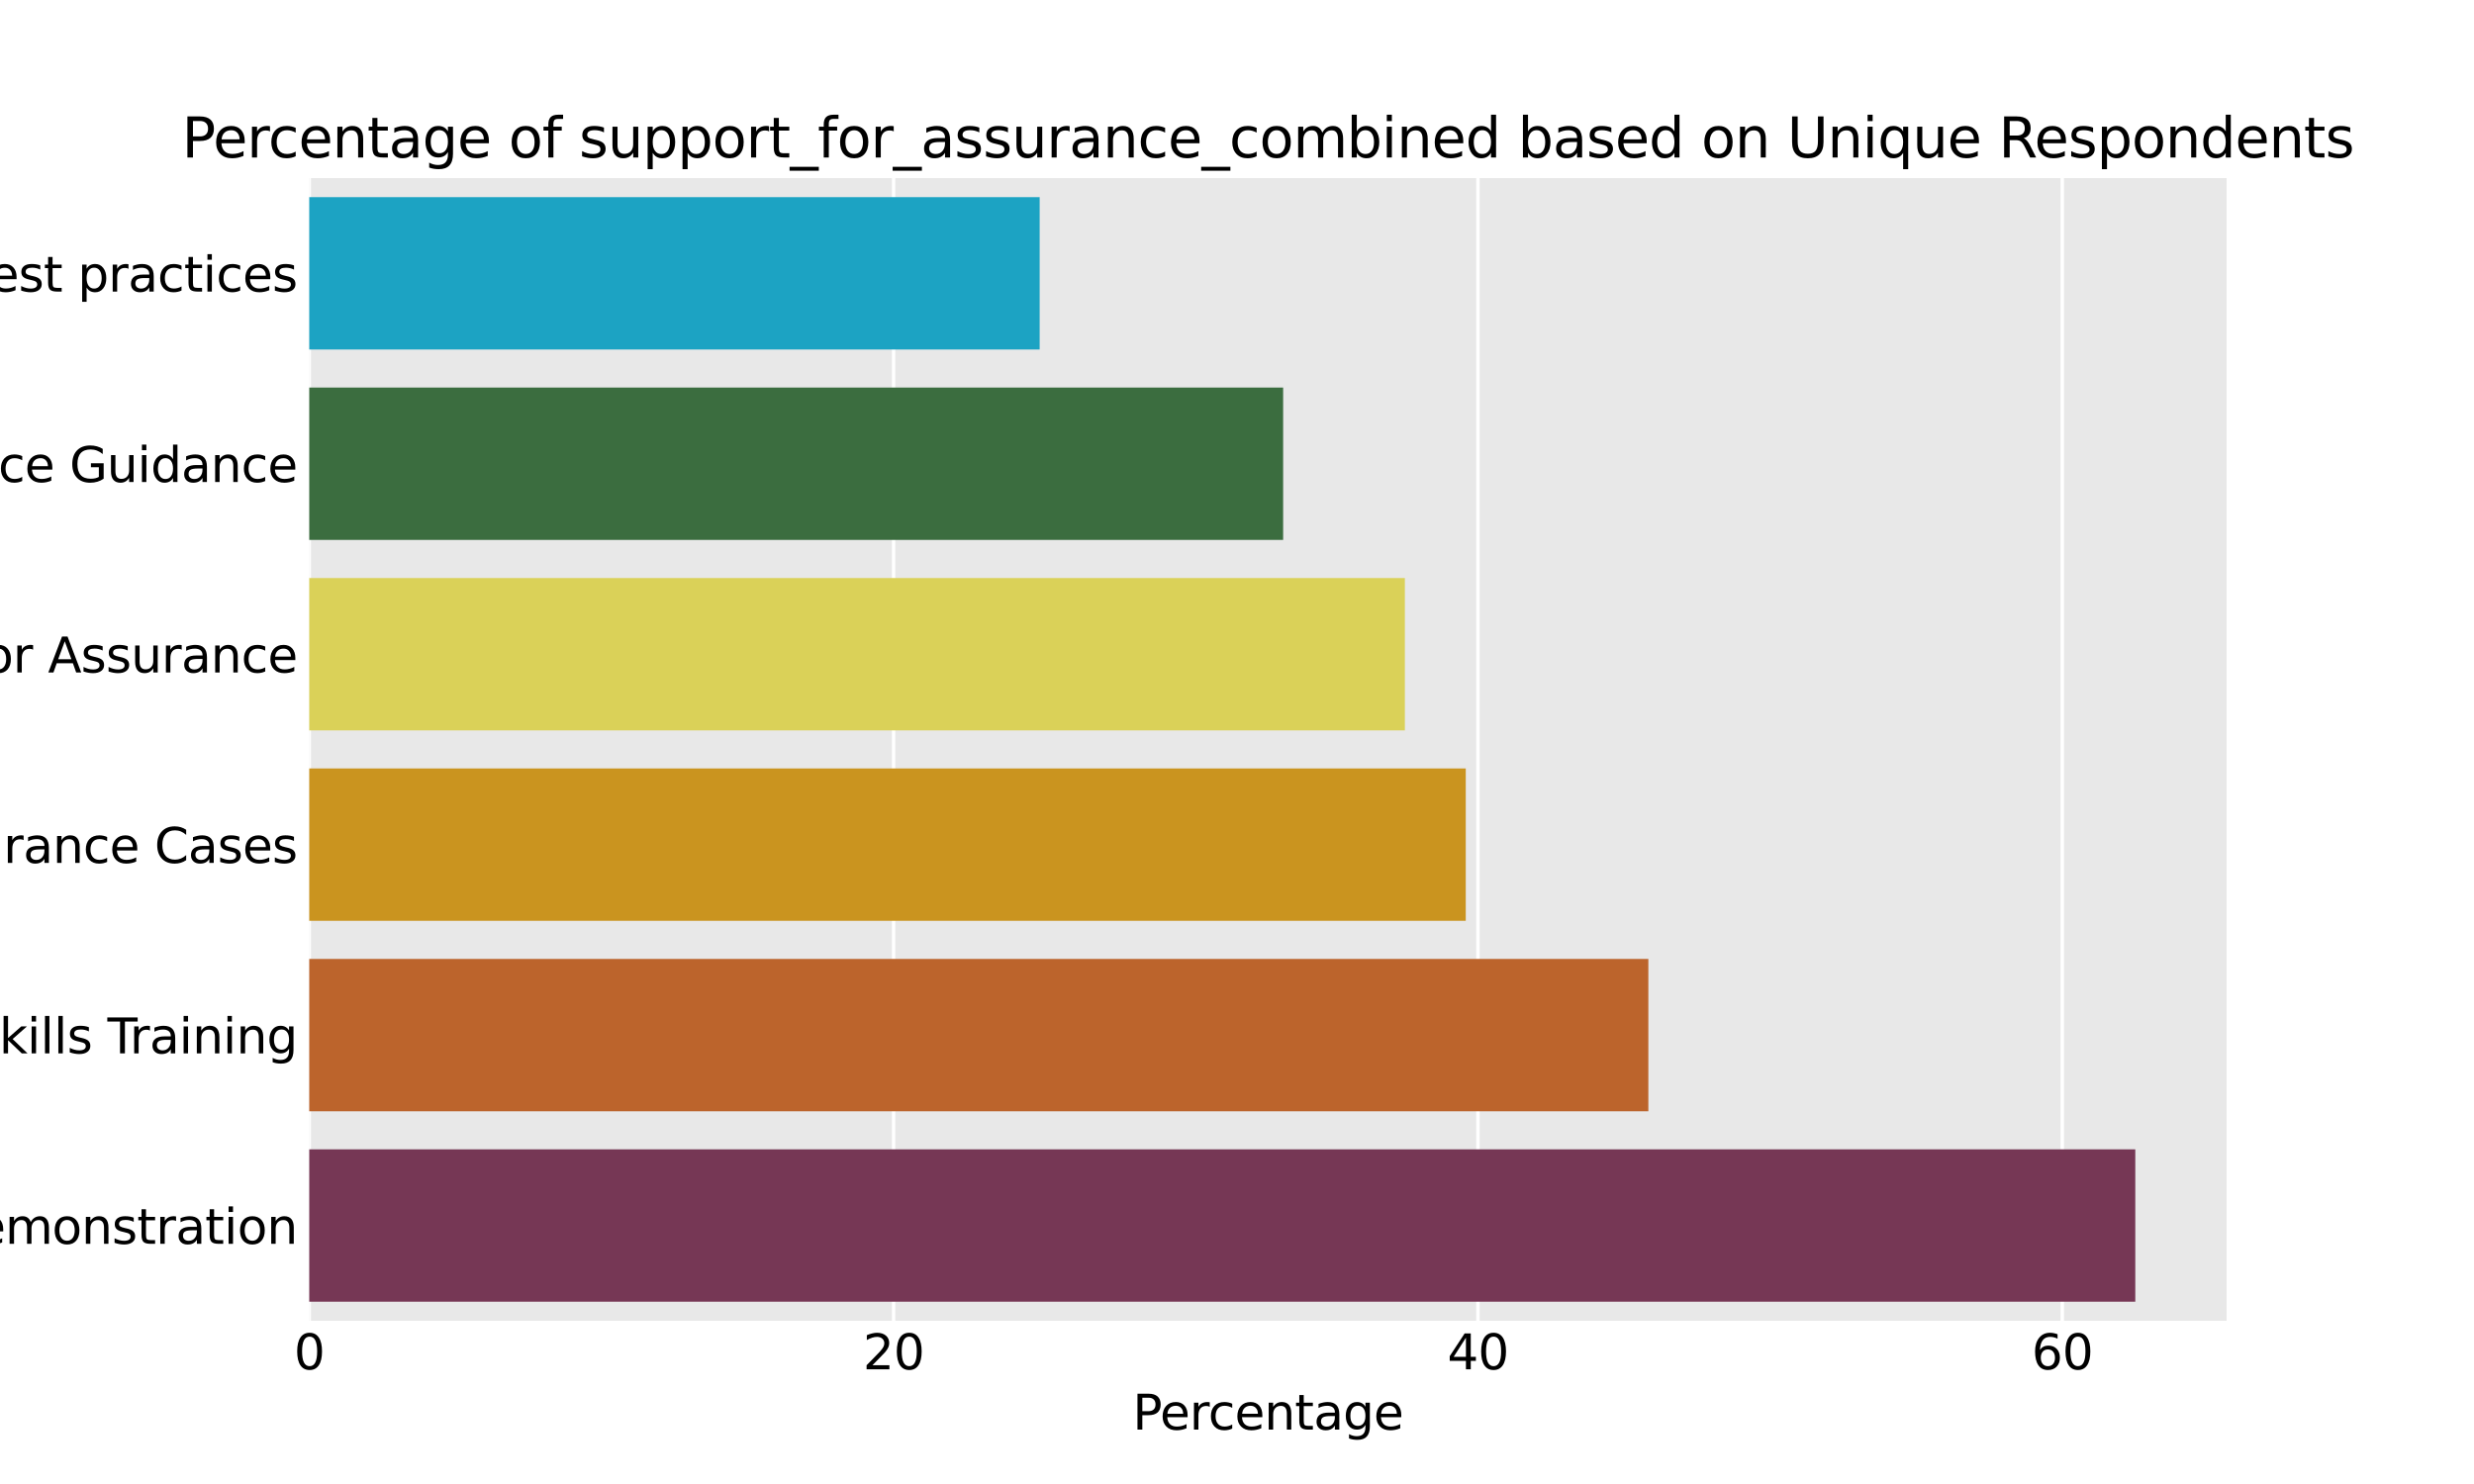 <?xml version="1.0" encoding="utf-8" standalone="no"?>
<!DOCTYPE svg PUBLIC "-//W3C//DTD SVG 1.1//EN"
  "http://www.w3.org/Graphics/SVG/1.1/DTD/svg11.dtd">
<svg xmlns:xlink="http://www.w3.org/1999/xlink" width="720pt" height="432pt" viewBox="0 0 720 432" xmlns="http://www.w3.org/2000/svg" version="1.1">
 <defs>
  <style type="text/css">*{stroke-linejoin: round; stroke-linecap: butt}</style>
 </defs>
 <g id="figure_1">
  <g id="patch_1">
   <path d="M 0 432 
L 720 432 
L 720 0 
L 0 0 
z
" style="fill: #ffffff"/>
  </g>
  <g id="axes_1">
   <g id="patch_2">
    <path d="M 90 384.48 
L 648 384.48 
L 648 51.84 
L 90 51.84 
z
" style="fill: #e8e8e8"/>
   </g>
   <g id="matplotlib.axis_1">
    <g id="xtick_1">
     <g id="line2d_1">
      <path d="M 90 384.48 
L 90 51.84 
" clip-path="url(#pdb52816280)" style="fill: none; stroke: #ffffff; stroke-linecap: square"/>
     </g>
     <g id="line2d_2"/>
     <g id="text_1">
      <!-- 0 -->
      <g transform="translate(85.546 398.618) scale(0.14 -0.14)">
       <defs>
        <path id="DejaVuSans-30" d="M 2034 4250 
Q 1547 4250 1301 3770 
Q 1056 3291 1056 2328 
Q 1056 1369 1301 889 
Q 1547 409 2034 409 
Q 2525 409 2770 889 
Q 3016 1369 3016 2328 
Q 3016 3291 2770 3770 
Q 2525 4250 2034 4250 
z
M 2034 4750 
Q 2819 4750 3233 4129 
Q 3647 3509 3647 2328 
Q 3647 1150 3233 529 
Q 2819 -91 2034 -91 
Q 1250 -91 836 529 
Q 422 1150 422 2328 
Q 422 3509 836 4129 
Q 1250 4750 2034 4750 
z
" transform="scale(0.016)"/>
       </defs>
       <use xlink:href="#DejaVuSans-30"/>
      </g>
     </g>
    </g>
    <g id="xtick_2">
     <g id="line2d_3">
      <path d="M 260.057 384.48 
L 260.057 51.84 
" clip-path="url(#pdb52816280)" style="fill: none; stroke: #ffffff; stroke-linecap: square"/>
     </g>
     <g id="line2d_4"/>
     <g id="text_2">
      <!-- 20 -->
      <g transform="translate(251.15 398.618) scale(0.14 -0.14)">
       <defs>
        <path id="DejaVuSans-32" d="M 1228 531 
L 3431 531 
L 3431 0 
L 469 0 
L 469 531 
Q 828 903 1448 1529 
Q 2069 2156 2228 2338 
Q 2531 2678 2651 2914 
Q 2772 3150 2772 3378 
Q 2772 3750 2511 3984 
Q 2250 4219 1831 4219 
Q 1534 4219 1204 4116 
Q 875 4013 500 3803 
L 500 4441 
Q 881 4594 1212 4672 
Q 1544 4750 1819 4750 
Q 2544 4750 2975 4387 
Q 3406 4025 3406 3419 
Q 3406 3131 3298 2873 
Q 3191 2616 2906 2266 
Q 2828 2175 2409 1742 
Q 1991 1309 1228 531 
z
" transform="scale(0.016)"/>
       </defs>
       <use xlink:href="#DejaVuSans-32"/>
       <use xlink:href="#DejaVuSans-30" x="63.623"/>
      </g>
     </g>
    </g>
    <g id="xtick_3">
     <g id="line2d_5">
      <path d="M 430.114 384.48 
L 430.114 51.84 
" clip-path="url(#pdb52816280)" style="fill: none; stroke: #ffffff; stroke-linecap: square"/>
     </g>
     <g id="line2d_6"/>
     <g id="text_3">
      <!-- 40 -->
      <g transform="translate(421.207 398.618) scale(0.14 -0.14)">
       <defs>
        <path id="DejaVuSans-34" d="M 2419 4116 
L 825 1625 
L 2419 1625 
L 2419 4116 
z
M 2253 4666 
L 3047 4666 
L 3047 1625 
L 3713 1625 
L 3713 1100 
L 3047 1100 
L 3047 0 
L 2419 0 
L 2419 1100 
L 313 1100 
L 313 1709 
L 2253 4666 
z
" transform="scale(0.016)"/>
       </defs>
       <use xlink:href="#DejaVuSans-34"/>
       <use xlink:href="#DejaVuSans-30" x="63.623"/>
      </g>
     </g>
    </g>
    <g id="xtick_4">
     <g id="line2d_7">
      <path d="M 600.171 384.48 
L 600.171 51.84 
" clip-path="url(#pdb52816280)" style="fill: none; stroke: #ffffff; stroke-linecap: square"/>
     </g>
     <g id="line2d_8"/>
     <g id="text_4">
      <!-- 60 -->
      <g transform="translate(591.264 398.618) scale(0.14 -0.14)">
       <defs>
        <path id="DejaVuSans-36" d="M 2113 2584 
Q 1688 2584 1439 2293 
Q 1191 2003 1191 1497 
Q 1191 994 1439 701 
Q 1688 409 2113 409 
Q 2538 409 2786 701 
Q 3034 994 3034 1497 
Q 3034 2003 2786 2293 
Q 2538 2584 2113 2584 
z
M 3366 4563 
L 3366 3988 
Q 3128 4100 2886 4159 
Q 2644 4219 2406 4219 
Q 1781 4219 1451 3797 
Q 1122 3375 1075 2522 
Q 1259 2794 1537 2939 
Q 1816 3084 2150 3084 
Q 2853 3084 3261 2657 
Q 3669 2231 3669 1497 
Q 3669 778 3244 343 
Q 2819 -91 2113 -91 
Q 1303 -91 875 529 
Q 447 1150 447 2328 
Q 447 3434 972 4092 
Q 1497 4750 2381 4750 
Q 2619 4750 2861 4703 
Q 3103 4656 3366 4563 
z
" transform="scale(0.016)"/>
       </defs>
       <use xlink:href="#DejaVuSans-36"/>
       <use xlink:href="#DejaVuSans-30" x="63.623"/>
      </g>
     </g>
    </g>
    <g id="text_5">
     <!-- Percentage -->
     <g transform="translate(329.628 416.167) scale(0.14 -0.14)">
      <defs>
       <path id="DejaVuSans-50" d="M 1259 4147 
L 1259 2394 
L 2053 2394 
Q 2494 2394 2734 2622 
Q 2975 2850 2975 3272 
Q 2975 3691 2734 3919 
Q 2494 4147 2053 4147 
L 1259 4147 
z
M 628 4666 
L 2053 4666 
Q 2838 4666 3239 4311 
Q 3641 3956 3641 3272 
Q 3641 2581 3239 2228 
Q 2838 1875 2053 1875 
L 1259 1875 
L 1259 0 
L 628 0 
L 628 4666 
z
" transform="scale(0.016)"/>
       <path id="DejaVuSans-65" d="M 3597 1894 
L 3597 1613 
L 953 1613 
Q 991 1019 1311 708 
Q 1631 397 2203 397 
Q 2534 397 2845 478 
Q 3156 559 3463 722 
L 3463 178 
Q 3153 47 2828 -22 
Q 2503 -91 2169 -91 
Q 1331 -91 842 396 
Q 353 884 353 1716 
Q 353 2575 817 3079 
Q 1281 3584 2069 3584 
Q 2775 3584 3186 3129 
Q 3597 2675 3597 1894 
z
M 3022 2063 
Q 3016 2534 2758 2815 
Q 2500 3097 2075 3097 
Q 1594 3097 1305 2825 
Q 1016 2553 972 2059 
L 3022 2063 
z
" transform="scale(0.016)"/>
       <path id="DejaVuSans-72" d="M 2631 2963 
Q 2534 3019 2420 3045 
Q 2306 3072 2169 3072 
Q 1681 3072 1420 2755 
Q 1159 2438 1159 1844 
L 1159 0 
L 581 0 
L 581 3500 
L 1159 3500 
L 1159 2956 
Q 1341 3275 1631 3429 
Q 1922 3584 2338 3584 
Q 2397 3584 2469 3576 
Q 2541 3569 2628 3553 
L 2631 2963 
z
" transform="scale(0.016)"/>
       <path id="DejaVuSans-63" d="M 3122 3366 
L 3122 2828 
Q 2878 2963 2633 3030 
Q 2388 3097 2138 3097 
Q 1578 3097 1268 2742 
Q 959 2388 959 1747 
Q 959 1106 1268 751 
Q 1578 397 2138 397 
Q 2388 397 2633 464 
Q 2878 531 3122 666 
L 3122 134 
Q 2881 22 2623 -34 
Q 2366 -91 2075 -91 
Q 1284 -91 818 406 
Q 353 903 353 1747 
Q 353 2603 823 3093 
Q 1294 3584 2113 3584 
Q 2378 3584 2631 3529 
Q 2884 3475 3122 3366 
z
" transform="scale(0.016)"/>
       <path id="DejaVuSans-6e" d="M 3513 2113 
L 3513 0 
L 2938 0 
L 2938 2094 
Q 2938 2591 2744 2837 
Q 2550 3084 2163 3084 
Q 1697 3084 1428 2787 
Q 1159 2491 1159 1978 
L 1159 0 
L 581 0 
L 581 3500 
L 1159 3500 
L 1159 2956 
Q 1366 3272 1645 3428 
Q 1925 3584 2291 3584 
Q 2894 3584 3203 3211 
Q 3513 2838 3513 2113 
z
" transform="scale(0.016)"/>
       <path id="DejaVuSans-74" d="M 1172 4494 
L 1172 3500 
L 2356 3500 
L 2356 3053 
L 1172 3053 
L 1172 1153 
Q 1172 725 1289 603 
Q 1406 481 1766 481 
L 2356 481 
L 2356 0 
L 1766 0 
Q 1100 0 847 248 
Q 594 497 594 1153 
L 594 3053 
L 172 3053 
L 172 3500 
L 594 3500 
L 594 4494 
L 1172 4494 
z
" transform="scale(0.016)"/>
       <path id="DejaVuSans-61" d="M 2194 1759 
Q 1497 1759 1228 1600 
Q 959 1441 959 1056 
Q 959 750 1161 570 
Q 1363 391 1709 391 
Q 2188 391 2477 730 
Q 2766 1069 2766 1631 
L 2766 1759 
L 2194 1759 
z
M 3341 1997 
L 3341 0 
L 2766 0 
L 2766 531 
Q 2569 213 2275 61 
Q 1981 -91 1556 -91 
Q 1019 -91 701 211 
Q 384 513 384 1019 
Q 384 1609 779 1909 
Q 1175 2209 1959 2209 
L 2766 2209 
L 2766 2266 
Q 2766 2663 2505 2880 
Q 2244 3097 1772 3097 
Q 1472 3097 1187 3025 
Q 903 2953 641 2809 
L 641 3341 
Q 956 3463 1253 3523 
Q 1550 3584 1831 3584 
Q 2591 3584 2966 3190 
Q 3341 2797 3341 1997 
z
" transform="scale(0.016)"/>
       <path id="DejaVuSans-67" d="M 2906 1791 
Q 2906 2416 2648 2759 
Q 2391 3103 1925 3103 
Q 1463 3103 1205 2759 
Q 947 2416 947 1791 
Q 947 1169 1205 825 
Q 1463 481 1925 481 
Q 2391 481 2648 825 
Q 2906 1169 2906 1791 
z
M 3481 434 
Q 3481 -459 3084 -895 
Q 2688 -1331 1869 -1331 
Q 1566 -1331 1297 -1286 
Q 1028 -1241 775 -1147 
L 775 -588 
Q 1028 -725 1275 -790 
Q 1522 -856 1778 -856 
Q 2344 -856 2625 -561 
Q 2906 -266 2906 331 
L 2906 616 
Q 2728 306 2450 153 
Q 2172 0 1784 0 
Q 1141 0 747 490 
Q 353 981 353 1791 
Q 353 2603 747 3093 
Q 1141 3584 1784 3584 
Q 2172 3584 2450 3431 
Q 2728 3278 2906 2969 
L 2906 3500 
L 3481 3500 
L 3481 434 
z
" transform="scale(0.016)"/>
      </defs>
      <use xlink:href="#DejaVuSans-50"/>
      <use xlink:href="#DejaVuSans-65" x="56.678"/>
      <use xlink:href="#DejaVuSans-72" x="118.201"/>
      <use xlink:href="#DejaVuSans-63" x="157.064"/>
      <use xlink:href="#DejaVuSans-65" x="212.045"/>
      <use xlink:href="#DejaVuSans-6e" x="273.568"/>
      <use xlink:href="#DejaVuSans-74" x="336.947"/>
      <use xlink:href="#DejaVuSans-61" x="376.156"/>
      <use xlink:href="#DejaVuSans-67" x="437.436"/>
      <use xlink:href="#DejaVuSans-65" x="500.912"/>
     </g>
    </g>
   </g>
   <g id="matplotlib.axis_2">
    <g id="ytick_1">
     <g id="line2d_9"/>
     <g id="line2d_10"/>
     <g id="text_6">
      <!-- Community Forums and Collaboration Platforms to share example assurance arguments / best practices -->
      <g transform="translate(-644.899 84.879) scale(0.14 -0.14)">
       <defs>
        <path id="DejaVuSans-43" d="M 4122 4306 
L 4122 3641 
Q 3803 3938 3442 4084 
Q 3081 4231 2675 4231 
Q 1875 4231 1450 3742 
Q 1025 3253 1025 2328 
Q 1025 1406 1450 917 
Q 1875 428 2675 428 
Q 3081 428 3442 575 
Q 3803 722 4122 1019 
L 4122 359 
Q 3791 134 3420 21 
Q 3050 -91 2638 -91 
Q 1578 -91 968 557 
Q 359 1206 359 2328 
Q 359 3453 968 4101 
Q 1578 4750 2638 4750 
Q 3056 4750 3426 4639 
Q 3797 4528 4122 4306 
z
" transform="scale(0.016)"/>
        <path id="DejaVuSans-6f" d="M 1959 3097 
Q 1497 3097 1228 2736 
Q 959 2375 959 1747 
Q 959 1119 1226 758 
Q 1494 397 1959 397 
Q 2419 397 2687 759 
Q 2956 1122 2956 1747 
Q 2956 2369 2687 2733 
Q 2419 3097 1959 3097 
z
M 1959 3584 
Q 2709 3584 3137 3096 
Q 3566 2609 3566 1747 
Q 3566 888 3137 398 
Q 2709 -91 1959 -91 
Q 1206 -91 779 398 
Q 353 888 353 1747 
Q 353 2609 779 3096 
Q 1206 3584 1959 3584 
z
" transform="scale(0.016)"/>
        <path id="DejaVuSans-6d" d="M 3328 2828 
Q 3544 3216 3844 3400 
Q 4144 3584 4550 3584 
Q 5097 3584 5394 3201 
Q 5691 2819 5691 2113 
L 5691 0 
L 5113 0 
L 5113 2094 
Q 5113 2597 4934 2840 
Q 4756 3084 4391 3084 
Q 3944 3084 3684 2787 
Q 3425 2491 3425 1978 
L 3425 0 
L 2847 0 
L 2847 2094 
Q 2847 2600 2669 2842 
Q 2491 3084 2119 3084 
Q 1678 3084 1418 2786 
Q 1159 2488 1159 1978 
L 1159 0 
L 581 0 
L 581 3500 
L 1159 3500 
L 1159 2956 
Q 1356 3278 1631 3431 
Q 1906 3584 2284 3584 
Q 2666 3584 2933 3390 
Q 3200 3197 3328 2828 
z
" transform="scale(0.016)"/>
        <path id="DejaVuSans-75" d="M 544 1381 
L 544 3500 
L 1119 3500 
L 1119 1403 
Q 1119 906 1312 657 
Q 1506 409 1894 409 
Q 2359 409 2629 706 
Q 2900 1003 2900 1516 
L 2900 3500 
L 3475 3500 
L 3475 0 
L 2900 0 
L 2900 538 
Q 2691 219 2414 64 
Q 2138 -91 1772 -91 
Q 1169 -91 856 284 
Q 544 659 544 1381 
z
M 1991 3584 
L 1991 3584 
z
" transform="scale(0.016)"/>
        <path id="DejaVuSans-69" d="M 603 3500 
L 1178 3500 
L 1178 0 
L 603 0 
L 603 3500 
z
M 603 4863 
L 1178 4863 
L 1178 4134 
L 603 4134 
L 603 4863 
z
" transform="scale(0.016)"/>
        <path id="DejaVuSans-79" d="M 2059 -325 
Q 1816 -950 1584 -1140 
Q 1353 -1331 966 -1331 
L 506 -1331 
L 506 -850 
L 844 -850 
Q 1081 -850 1212 -737 
Q 1344 -625 1503 -206 
L 1606 56 
L 191 3500 
L 800 3500 
L 1894 763 
L 2988 3500 
L 3597 3500 
L 2059 -325 
z
" transform="scale(0.016)"/>
        <path id="DejaVuSans-20" transform="scale(0.016)"/>
        <path id="DejaVuSans-46" d="M 628 4666 
L 3309 4666 
L 3309 4134 
L 1259 4134 
L 1259 2759 
L 3109 2759 
L 3109 2228 
L 1259 2228 
L 1259 0 
L 628 0 
L 628 4666 
z
" transform="scale(0.016)"/>
        <path id="DejaVuSans-73" d="M 2834 3397 
L 2834 2853 
Q 2591 2978 2328 3040 
Q 2066 3103 1784 3103 
Q 1356 3103 1142 2972 
Q 928 2841 928 2578 
Q 928 2378 1081 2264 
Q 1234 2150 1697 2047 
L 1894 2003 
Q 2506 1872 2764 1633 
Q 3022 1394 3022 966 
Q 3022 478 2636 193 
Q 2250 -91 1575 -91 
Q 1294 -91 989 -36 
Q 684 19 347 128 
L 347 722 
Q 666 556 975 473 
Q 1284 391 1588 391 
Q 1994 391 2212 530 
Q 2431 669 2431 922 
Q 2431 1156 2273 1281 
Q 2116 1406 1581 1522 
L 1381 1569 
Q 847 1681 609 1914 
Q 372 2147 372 2553 
Q 372 3047 722 3315 
Q 1072 3584 1716 3584 
Q 2034 3584 2315 3537 
Q 2597 3491 2834 3397 
z
" transform="scale(0.016)"/>
        <path id="DejaVuSans-64" d="M 2906 2969 
L 2906 4863 
L 3481 4863 
L 3481 0 
L 2906 0 
L 2906 525 
Q 2725 213 2448 61 
Q 2172 -91 1784 -91 
Q 1150 -91 751 415 
Q 353 922 353 1747 
Q 353 2572 751 3078 
Q 1150 3584 1784 3584 
Q 2172 3584 2448 3432 
Q 2725 3281 2906 2969 
z
M 947 1747 
Q 947 1113 1208 752 
Q 1469 391 1925 391 
Q 2381 391 2643 752 
Q 2906 1113 2906 1747 
Q 2906 2381 2643 2742 
Q 2381 3103 1925 3103 
Q 1469 3103 1208 2742 
Q 947 2381 947 1747 
z
" transform="scale(0.016)"/>
        <path id="DejaVuSans-6c" d="M 603 4863 
L 1178 4863 
L 1178 0 
L 603 0 
L 603 4863 
z
" transform="scale(0.016)"/>
        <path id="DejaVuSans-62" d="M 3116 1747 
Q 3116 2381 2855 2742 
Q 2594 3103 2138 3103 
Q 1681 3103 1420 2742 
Q 1159 2381 1159 1747 
Q 1159 1113 1420 752 
Q 1681 391 2138 391 
Q 2594 391 2855 752 
Q 3116 1113 3116 1747 
z
M 1159 2969 
Q 1341 3281 1617 3432 
Q 1894 3584 2278 3584 
Q 2916 3584 3314 3078 
Q 3713 2572 3713 1747 
Q 3713 922 3314 415 
Q 2916 -91 2278 -91 
Q 1894 -91 1617 61 
Q 1341 213 1159 525 
L 1159 0 
L 581 0 
L 581 4863 
L 1159 4863 
L 1159 2969 
z
" transform="scale(0.016)"/>
        <path id="DejaVuSans-66" d="M 2375 4863 
L 2375 4384 
L 1825 4384 
Q 1516 4384 1395 4259 
Q 1275 4134 1275 3809 
L 1275 3500 
L 2222 3500 
L 2222 3053 
L 1275 3053 
L 1275 0 
L 697 0 
L 697 3053 
L 147 3053 
L 147 3500 
L 697 3500 
L 697 3744 
Q 697 4328 969 4595 
Q 1241 4863 1831 4863 
L 2375 4863 
z
" transform="scale(0.016)"/>
        <path id="DejaVuSans-68" d="M 3513 2113 
L 3513 0 
L 2938 0 
L 2938 2094 
Q 2938 2591 2744 2837 
Q 2550 3084 2163 3084 
Q 1697 3084 1428 2787 
Q 1159 2491 1159 1978 
L 1159 0 
L 581 0 
L 581 4863 
L 1159 4863 
L 1159 2956 
Q 1366 3272 1645 3428 
Q 1925 3584 2291 3584 
Q 2894 3584 3203 3211 
Q 3513 2838 3513 2113 
z
" transform="scale(0.016)"/>
        <path id="DejaVuSans-78" d="M 3513 3500 
L 2247 1797 
L 3578 0 
L 2900 0 
L 1881 1375 
L 863 0 
L 184 0 
L 1544 1831 
L 300 3500 
L 978 3500 
L 1906 2253 
L 2834 3500 
L 3513 3500 
z
" transform="scale(0.016)"/>
        <path id="DejaVuSans-70" d="M 1159 525 
L 1159 -1331 
L 581 -1331 
L 581 3500 
L 1159 3500 
L 1159 2969 
Q 1341 3281 1617 3432 
Q 1894 3584 2278 3584 
Q 2916 3584 3314 3078 
Q 3713 2572 3713 1747 
Q 3713 922 3314 415 
Q 2916 -91 2278 -91 
Q 1894 -91 1617 61 
Q 1341 213 1159 525 
z
M 3116 1747 
Q 3116 2381 2855 2742 
Q 2594 3103 2138 3103 
Q 1681 3103 1420 2742 
Q 1159 2381 1159 1747 
Q 1159 1113 1420 752 
Q 1681 391 2138 391 
Q 2594 391 2855 752 
Q 3116 1113 3116 1747 
z
" transform="scale(0.016)"/>
        <path id="DejaVuSans-2f" d="M 1625 4666 
L 2156 4666 
L 531 -594 
L 0 -594 
L 1625 4666 
z
" transform="scale(0.016)"/>
       </defs>
       <use xlink:href="#DejaVuSans-43"/>
       <use xlink:href="#DejaVuSans-6f" x="69.824"/>
       <use xlink:href="#DejaVuSans-6d" x="131.006"/>
       <use xlink:href="#DejaVuSans-6d" x="228.418"/>
       <use xlink:href="#DejaVuSans-75" x="325.83"/>
       <use xlink:href="#DejaVuSans-6e" x="389.209"/>
       <use xlink:href="#DejaVuSans-69" x="452.588"/>
       <use xlink:href="#DejaVuSans-74" x="480.371"/>
       <use xlink:href="#DejaVuSans-79" x="519.58"/>
       <use xlink:href="#DejaVuSans-20" x="578.76"/>
       <use xlink:href="#DejaVuSans-46" x="610.547"/>
       <use xlink:href="#DejaVuSans-6f" x="664.441"/>
       <use xlink:href="#DejaVuSans-72" x="725.623"/>
       <use xlink:href="#DejaVuSans-75" x="766.736"/>
       <use xlink:href="#DejaVuSans-6d" x="830.115"/>
       <use xlink:href="#DejaVuSans-73" x="927.527"/>
       <use xlink:href="#DejaVuSans-20" x="979.627"/>
       <use xlink:href="#DejaVuSans-61" x="1011.414"/>
       <use xlink:href="#DejaVuSans-6e" x="1072.693"/>
       <use xlink:href="#DejaVuSans-64" x="1136.072"/>
       <use xlink:href="#DejaVuSans-20" x="1199.549"/>
       <use xlink:href="#DejaVuSans-43" x="1231.336"/>
       <use xlink:href="#DejaVuSans-6f" x="1301.16"/>
       <use xlink:href="#DejaVuSans-6c" x="1362.342"/>
       <use xlink:href="#DejaVuSans-6c" x="1390.125"/>
       <use xlink:href="#DejaVuSans-61" x="1417.908"/>
       <use xlink:href="#DejaVuSans-62" x="1479.188"/>
       <use xlink:href="#DejaVuSans-6f" x="1542.664"/>
       <use xlink:href="#DejaVuSans-72" x="1603.846"/>
       <use xlink:href="#DejaVuSans-61" x="1644.959"/>
       <use xlink:href="#DejaVuSans-74" x="1706.238"/>
       <use xlink:href="#DejaVuSans-69" x="1745.447"/>
       <use xlink:href="#DejaVuSans-6f" x="1773.23"/>
       <use xlink:href="#DejaVuSans-6e" x="1834.412"/>
       <use xlink:href="#DejaVuSans-20" x="1897.791"/>
       <use xlink:href="#DejaVuSans-50" x="1929.578"/>
       <use xlink:href="#DejaVuSans-6c" x="1989.881"/>
       <use xlink:href="#DejaVuSans-61" x="2017.664"/>
       <use xlink:href="#DejaVuSans-74" x="2078.943"/>
       <use xlink:href="#DejaVuSans-66" x="2118.152"/>
       <use xlink:href="#DejaVuSans-6f" x="2153.357"/>
       <use xlink:href="#DejaVuSans-72" x="2214.539"/>
       <use xlink:href="#DejaVuSans-6d" x="2253.902"/>
       <use xlink:href="#DejaVuSans-73" x="2351.314"/>
       <use xlink:href="#DejaVuSans-20" x="2403.414"/>
       <use xlink:href="#DejaVuSans-74" x="2435.201"/>
       <use xlink:href="#DejaVuSans-6f" x="2474.41"/>
       <use xlink:href="#DejaVuSans-20" x="2535.592"/>
       <use xlink:href="#DejaVuSans-73" x="2567.379"/>
       <use xlink:href="#DejaVuSans-68" x="2619.479"/>
       <use xlink:href="#DejaVuSans-61" x="2682.857"/>
       <use xlink:href="#DejaVuSans-72" x="2744.137"/>
       <use xlink:href="#DejaVuSans-65" x="2783"/>
       <use xlink:href="#DejaVuSans-20" x="2844.523"/>
       <use xlink:href="#DejaVuSans-65" x="2876.311"/>
       <use xlink:href="#DejaVuSans-78" x="2936.084"/>
       <use xlink:href="#DejaVuSans-61" x="2995.264"/>
       <use xlink:href="#DejaVuSans-6d" x="3056.543"/>
       <use xlink:href="#DejaVuSans-70" x="3153.955"/>
       <use xlink:href="#DejaVuSans-6c" x="3217.432"/>
       <use xlink:href="#DejaVuSans-65" x="3245.215"/>
       <use xlink:href="#DejaVuSans-20" x="3306.738"/>
       <use xlink:href="#DejaVuSans-61" x="3338.525"/>
       <use xlink:href="#DejaVuSans-73" x="3399.805"/>
       <use xlink:href="#DejaVuSans-73" x="3451.904"/>
       <use xlink:href="#DejaVuSans-75" x="3504.004"/>
       <use xlink:href="#DejaVuSans-72" x="3567.383"/>
       <use xlink:href="#DejaVuSans-61" x="3608.496"/>
       <use xlink:href="#DejaVuSans-6e" x="3669.775"/>
       <use xlink:href="#DejaVuSans-63" x="3733.154"/>
       <use xlink:href="#DejaVuSans-65" x="3788.135"/>
       <use xlink:href="#DejaVuSans-20" x="3849.658"/>
       <use xlink:href="#DejaVuSans-61" x="3881.445"/>
       <use xlink:href="#DejaVuSans-72" x="3942.725"/>
       <use xlink:href="#DejaVuSans-67" x="3982.088"/>
       <use xlink:href="#DejaVuSans-75" x="4045.564"/>
       <use xlink:href="#DejaVuSans-6d" x="4108.943"/>
       <use xlink:href="#DejaVuSans-65" x="4206.355"/>
       <use xlink:href="#DejaVuSans-6e" x="4267.879"/>
       <use xlink:href="#DejaVuSans-74" x="4331.258"/>
       <use xlink:href="#DejaVuSans-73" x="4370.467"/>
       <use xlink:href="#DejaVuSans-20" x="4422.566"/>
       <use xlink:href="#DejaVuSans-2f" x="4454.354"/>
       <use xlink:href="#DejaVuSans-20" x="4488.045"/>
       <use xlink:href="#DejaVuSans-62" x="4519.832"/>
       <use xlink:href="#DejaVuSans-65" x="4583.309"/>
       <use xlink:href="#DejaVuSans-73" x="4644.832"/>
       <use xlink:href="#DejaVuSans-74" x="4696.932"/>
       <use xlink:href="#DejaVuSans-20" x="4736.141"/>
       <use xlink:href="#DejaVuSans-70" x="4767.928"/>
       <use xlink:href="#DejaVuSans-72" x="4831.404"/>
       <use xlink:href="#DejaVuSans-61" x="4872.518"/>
       <use xlink:href="#DejaVuSans-63" x="4933.797"/>
       <use xlink:href="#DejaVuSans-74" x="4988.777"/>
       <use xlink:href="#DejaVuSans-69" x="5027.986"/>
       <use xlink:href="#DejaVuSans-63" x="5055.77"/>
       <use xlink:href="#DejaVuSans-65" x="5110.75"/>
       <use xlink:href="#DejaVuSans-73" x="5172.273"/>
      </g>
     </g>
    </g>
    <g id="ytick_2">
     <g id="line2d_11"/>
     <g id="line2d_12"/>
     <g id="text_7">
      <!-- Regulatory Clarity and Compliance Guidance -->
      <g transform="translate(-228.01 140.319) scale(0.14 -0.14)">
       <defs>
        <path id="DejaVuSans-52" d="M 2841 2188 
Q 3044 2119 3236 1894 
Q 3428 1669 3622 1275 
L 4263 0 
L 3584 0 
L 2988 1197 
Q 2756 1666 2539 1819 
Q 2322 1972 1947 1972 
L 1259 1972 
L 1259 0 
L 628 0 
L 628 4666 
L 2053 4666 
Q 2853 4666 3247 4331 
Q 3641 3997 3641 3322 
Q 3641 2881 3436 2590 
Q 3231 2300 2841 2188 
z
M 1259 4147 
L 1259 2491 
L 2053 2491 
Q 2509 2491 2742 2702 
Q 2975 2913 2975 3322 
Q 2975 3731 2742 3939 
Q 2509 4147 2053 4147 
L 1259 4147 
z
" transform="scale(0.016)"/>
        <path id="DejaVuSans-47" d="M 3809 666 
L 3809 1919 
L 2778 1919 
L 2778 2438 
L 4434 2438 
L 4434 434 
Q 4069 175 3628 42 
Q 3188 -91 2688 -91 
Q 1594 -91 976 548 
Q 359 1188 359 2328 
Q 359 3472 976 4111 
Q 1594 4750 2688 4750 
Q 3144 4750 3555 4637 
Q 3966 4525 4313 4306 
L 4313 3634 
Q 3963 3931 3569 4081 
Q 3175 4231 2741 4231 
Q 1884 4231 1454 3753 
Q 1025 3275 1025 2328 
Q 1025 1384 1454 906 
Q 1884 428 2741 428 
Q 3075 428 3337 486 
Q 3600 544 3809 666 
z
" transform="scale(0.016)"/>
       </defs>
       <use xlink:href="#DejaVuSans-52"/>
       <use xlink:href="#DejaVuSans-65" x="64.982"/>
       <use xlink:href="#DejaVuSans-67" x="126.506"/>
       <use xlink:href="#DejaVuSans-75" x="189.982"/>
       <use xlink:href="#DejaVuSans-6c" x="253.361"/>
       <use xlink:href="#DejaVuSans-61" x="281.145"/>
       <use xlink:href="#DejaVuSans-74" x="342.424"/>
       <use xlink:href="#DejaVuSans-6f" x="381.633"/>
       <use xlink:href="#DejaVuSans-72" x="442.814"/>
       <use xlink:href="#DejaVuSans-79" x="483.928"/>
       <use xlink:href="#DejaVuSans-20" x="543.107"/>
       <use xlink:href="#DejaVuSans-43" x="574.895"/>
       <use xlink:href="#DejaVuSans-6c" x="644.719"/>
       <use xlink:href="#DejaVuSans-61" x="672.502"/>
       <use xlink:href="#DejaVuSans-72" x="733.781"/>
       <use xlink:href="#DejaVuSans-69" x="774.895"/>
       <use xlink:href="#DejaVuSans-74" x="802.678"/>
       <use xlink:href="#DejaVuSans-79" x="841.887"/>
       <use xlink:href="#DejaVuSans-20" x="901.066"/>
       <use xlink:href="#DejaVuSans-61" x="932.854"/>
       <use xlink:href="#DejaVuSans-6e" x="994.133"/>
       <use xlink:href="#DejaVuSans-64" x="1057.512"/>
       <use xlink:href="#DejaVuSans-20" x="1120.988"/>
       <use xlink:href="#DejaVuSans-43" x="1152.775"/>
       <use xlink:href="#DejaVuSans-6f" x="1222.6"/>
       <use xlink:href="#DejaVuSans-6d" x="1283.781"/>
       <use xlink:href="#DejaVuSans-70" x="1381.193"/>
       <use xlink:href="#DejaVuSans-6c" x="1444.67"/>
       <use xlink:href="#DejaVuSans-69" x="1472.453"/>
       <use xlink:href="#DejaVuSans-61" x="1500.236"/>
       <use xlink:href="#DejaVuSans-6e" x="1561.516"/>
       <use xlink:href="#DejaVuSans-63" x="1624.895"/>
       <use xlink:href="#DejaVuSans-65" x="1679.875"/>
       <use xlink:href="#DejaVuSans-20" x="1741.398"/>
       <use xlink:href="#DejaVuSans-47" x="1773.186"/>
       <use xlink:href="#DejaVuSans-75" x="1850.676"/>
       <use xlink:href="#DejaVuSans-69" x="1914.055"/>
       <use xlink:href="#DejaVuSans-64" x="1941.838"/>
       <use xlink:href="#DejaVuSans-61" x="2005.314"/>
       <use xlink:href="#DejaVuSans-6e" x="2066.594"/>
       <use xlink:href="#DejaVuSans-63" x="2129.973"/>
       <use xlink:href="#DejaVuSans-65" x="2184.953"/>
      </g>
     </g>
    </g>
    <g id="ytick_3">
     <g id="line2d_13"/>
     <g id="line2d_14"/>
     <g id="text_8">
      <!-- Awareness Programs for Assurance -->
      <g transform="translate(-160.182 195.759) scale(0.14 -0.14)">
       <defs>
        <path id="DejaVuSans-41" d="M 2188 4044 
L 1331 1722 
L 3047 1722 
L 2188 4044 
z
M 1831 4666 
L 2547 4666 
L 4325 0 
L 3669 0 
L 3244 1197 
L 1141 1197 
L 716 0 
L 50 0 
L 1831 4666 
z
" transform="scale(0.016)"/>
        <path id="DejaVuSans-77" d="M 269 3500 
L 844 3500 
L 1563 769 
L 2278 3500 
L 2956 3500 
L 3675 769 
L 4391 3500 
L 4966 3500 
L 4050 0 
L 3372 0 
L 2619 2869 
L 1863 0 
L 1184 0 
L 269 3500 
z
" transform="scale(0.016)"/>
       </defs>
       <use xlink:href="#DejaVuSans-41"/>
       <use xlink:href="#DejaVuSans-77" x="64.408"/>
       <use xlink:href="#DejaVuSans-61" x="146.195"/>
       <use xlink:href="#DejaVuSans-72" x="207.475"/>
       <use xlink:href="#DejaVuSans-65" x="246.338"/>
       <use xlink:href="#DejaVuSans-6e" x="307.861"/>
       <use xlink:href="#DejaVuSans-65" x="371.24"/>
       <use xlink:href="#DejaVuSans-73" x="432.764"/>
       <use xlink:href="#DejaVuSans-73" x="484.863"/>
       <use xlink:href="#DejaVuSans-20" x="536.963"/>
       <use xlink:href="#DejaVuSans-50" x="568.75"/>
       <use xlink:href="#DejaVuSans-72" x="627.303"/>
       <use xlink:href="#DejaVuSans-6f" x="666.166"/>
       <use xlink:href="#DejaVuSans-67" x="727.348"/>
       <use xlink:href="#DejaVuSans-72" x="790.824"/>
       <use xlink:href="#DejaVuSans-61" x="831.938"/>
       <use xlink:href="#DejaVuSans-6d" x="893.217"/>
       <use xlink:href="#DejaVuSans-73" x="990.629"/>
       <use xlink:href="#DejaVuSans-20" x="1042.729"/>
       <use xlink:href="#DejaVuSans-66" x="1074.516"/>
       <use xlink:href="#DejaVuSans-6f" x="1109.721"/>
       <use xlink:href="#DejaVuSans-72" x="1170.902"/>
       <use xlink:href="#DejaVuSans-20" x="1212.016"/>
       <use xlink:href="#DejaVuSans-41" x="1243.803"/>
       <use xlink:href="#DejaVuSans-73" x="1312.211"/>
       <use xlink:href="#DejaVuSans-73" x="1364.311"/>
       <use xlink:href="#DejaVuSans-75" x="1416.41"/>
       <use xlink:href="#DejaVuSans-72" x="1479.789"/>
       <use xlink:href="#DejaVuSans-61" x="1520.902"/>
       <use xlink:href="#DejaVuSans-6e" x="1582.182"/>
       <use xlink:href="#DejaVuSans-63" x="1645.561"/>
       <use xlink:href="#DejaVuSans-65" x="1700.541"/>
      </g>
     </g>
    </g>
    <g id="ytick_4">
     <g id="line2d_15"/>
     <g id="line2d_16"/>
     <g id="text_9">
      <!-- Tools to easily create Assurance Cases -->
      <g transform="translate(-183.385 251.199) scale(0.14 -0.14)">
       <defs>
        <path id="DejaVuSans-54" d="M -19 4666 
L 3928 4666 
L 3928 4134 
L 2272 4134 
L 2272 0 
L 1638 0 
L 1638 4134 
L -19 4134 
L -19 4666 
z
" transform="scale(0.016)"/>
       </defs>
       <use xlink:href="#DejaVuSans-54"/>
       <use xlink:href="#DejaVuSans-6f" x="44.084"/>
       <use xlink:href="#DejaVuSans-6f" x="105.266"/>
       <use xlink:href="#DejaVuSans-6c" x="166.447"/>
       <use xlink:href="#DejaVuSans-73" x="194.23"/>
       <use xlink:href="#DejaVuSans-20" x="246.33"/>
       <use xlink:href="#DejaVuSans-74" x="278.117"/>
       <use xlink:href="#DejaVuSans-6f" x="317.326"/>
       <use xlink:href="#DejaVuSans-20" x="378.508"/>
       <use xlink:href="#DejaVuSans-65" x="410.295"/>
       <use xlink:href="#DejaVuSans-61" x="471.818"/>
       <use xlink:href="#DejaVuSans-73" x="533.098"/>
       <use xlink:href="#DejaVuSans-69" x="585.197"/>
       <use xlink:href="#DejaVuSans-6c" x="612.98"/>
       <use xlink:href="#DejaVuSans-79" x="640.764"/>
       <use xlink:href="#DejaVuSans-20" x="699.943"/>
       <use xlink:href="#DejaVuSans-63" x="731.73"/>
       <use xlink:href="#DejaVuSans-72" x="786.711"/>
       <use xlink:href="#DejaVuSans-65" x="825.574"/>
       <use xlink:href="#DejaVuSans-61" x="887.098"/>
       <use xlink:href="#DejaVuSans-74" x="948.377"/>
       <use xlink:href="#DejaVuSans-65" x="987.586"/>
       <use xlink:href="#DejaVuSans-20" x="1049.109"/>
       <use xlink:href="#DejaVuSans-41" x="1080.896"/>
       <use xlink:href="#DejaVuSans-73" x="1149.305"/>
       <use xlink:href="#DejaVuSans-73" x="1201.404"/>
       <use xlink:href="#DejaVuSans-75" x="1253.504"/>
       <use xlink:href="#DejaVuSans-72" x="1316.883"/>
       <use xlink:href="#DejaVuSans-61" x="1357.996"/>
       <use xlink:href="#DejaVuSans-6e" x="1419.275"/>
       <use xlink:href="#DejaVuSans-63" x="1482.654"/>
       <use xlink:href="#DejaVuSans-65" x="1537.635"/>
       <use xlink:href="#DejaVuSans-20" x="1599.158"/>
       <use xlink:href="#DejaVuSans-43" x="1630.945"/>
       <use xlink:href="#DejaVuSans-61" x="1700.77"/>
       <use xlink:href="#DejaVuSans-73" x="1762.049"/>
       <use xlink:href="#DejaVuSans-65" x="1814.148"/>
       <use xlink:href="#DejaVuSans-73" x="1875.672"/>
      </g>
     </g>
    </g>
    <g id="ytick_5">
     <g id="line2d_17"/>
     <g id="line2d_18"/>
     <g id="text_10">
      <!-- Step-by-Step Guidance / Skills Training -->
      <g transform="translate(-184.251 306.639) scale(0.14 -0.14)">
       <defs>
        <path id="DejaVuSans-53" d="M 3425 4513 
L 3425 3897 
Q 3066 4069 2747 4153 
Q 2428 4238 2131 4238 
Q 1616 4238 1336 4038 
Q 1056 3838 1056 3469 
Q 1056 3159 1242 3001 
Q 1428 2844 1947 2747 
L 2328 2669 
Q 3034 2534 3370 2195 
Q 3706 1856 3706 1288 
Q 3706 609 3251 259 
Q 2797 -91 1919 -91 
Q 1588 -91 1214 -16 
Q 841 59 441 206 
L 441 856 
Q 825 641 1194 531 
Q 1563 422 1919 422 
Q 2459 422 2753 634 
Q 3047 847 3047 1241 
Q 3047 1584 2836 1778 
Q 2625 1972 2144 2069 
L 1759 2144 
Q 1053 2284 737 2584 
Q 422 2884 422 3419 
Q 422 4038 858 4394 
Q 1294 4750 2059 4750 
Q 2388 4750 2728 4690 
Q 3069 4631 3425 4513 
z
" transform="scale(0.016)"/>
        <path id="DejaVuSans-2d" d="M 313 2009 
L 1997 2009 
L 1997 1497 
L 313 1497 
L 313 2009 
z
" transform="scale(0.016)"/>
        <path id="DejaVuSans-6b" d="M 581 4863 
L 1159 4863 
L 1159 1991 
L 2875 3500 
L 3609 3500 
L 1753 1863 
L 3688 0 
L 2938 0 
L 1159 1709 
L 1159 0 
L 581 0 
L 581 4863 
z
" transform="scale(0.016)"/>
       </defs>
       <use xlink:href="#DejaVuSans-53"/>
       <use xlink:href="#DejaVuSans-74" x="63.477"/>
       <use xlink:href="#DejaVuSans-65" x="102.686"/>
       <use xlink:href="#DejaVuSans-70" x="164.209"/>
       <use xlink:href="#DejaVuSans-2d" x="227.686"/>
       <use xlink:href="#DejaVuSans-62" x="263.77"/>
       <use xlink:href="#DejaVuSans-79" x="327.246"/>
       <use xlink:href="#DejaVuSans-2d" x="384.676"/>
       <use xlink:href="#DejaVuSans-53" x="420.76"/>
       <use xlink:href="#DejaVuSans-74" x="484.236"/>
       <use xlink:href="#DejaVuSans-65" x="523.445"/>
       <use xlink:href="#DejaVuSans-70" x="584.969"/>
       <use xlink:href="#DejaVuSans-20" x="648.445"/>
       <use xlink:href="#DejaVuSans-47" x="680.232"/>
       <use xlink:href="#DejaVuSans-75" x="757.723"/>
       <use xlink:href="#DejaVuSans-69" x="821.102"/>
       <use xlink:href="#DejaVuSans-64" x="848.885"/>
       <use xlink:href="#DejaVuSans-61" x="912.361"/>
       <use xlink:href="#DejaVuSans-6e" x="973.641"/>
       <use xlink:href="#DejaVuSans-63" x="1037.02"/>
       <use xlink:href="#DejaVuSans-65" x="1092"/>
       <use xlink:href="#DejaVuSans-20" x="1153.523"/>
       <use xlink:href="#DejaVuSans-2f" x="1185.311"/>
       <use xlink:href="#DejaVuSans-20" x="1219.002"/>
       <use xlink:href="#DejaVuSans-53" x="1250.789"/>
       <use xlink:href="#DejaVuSans-6b" x="1314.266"/>
       <use xlink:href="#DejaVuSans-69" x="1372.176"/>
       <use xlink:href="#DejaVuSans-6c" x="1399.959"/>
       <use xlink:href="#DejaVuSans-6c" x="1427.742"/>
       <use xlink:href="#DejaVuSans-73" x="1455.525"/>
       <use xlink:href="#DejaVuSans-20" x="1507.625"/>
       <use xlink:href="#DejaVuSans-54" x="1539.412"/>
       <use xlink:href="#DejaVuSans-72" x="1585.746"/>
       <use xlink:href="#DejaVuSans-61" x="1626.859"/>
       <use xlink:href="#DejaVuSans-69" x="1688.139"/>
       <use xlink:href="#DejaVuSans-6e" x="1715.922"/>
       <use xlink:href="#DejaVuSans-69" x="1779.301"/>
       <use xlink:href="#DejaVuSans-6e" x="1807.084"/>
       <use xlink:href="#DejaVuSans-67" x="1870.463"/>
      </g>
     </g>
    </g>
    <g id="ytick_6">
     <g id="line2d_19"/>
     <g id="line2d_20"/>
     <g id="text_11">
      <!-- Value demonstration -->
      <g transform="translate(-58.907 362.079) scale(0.14 -0.14)">
       <defs>
        <path id="DejaVuSans-56" d="M 1831 0 
L 50 4666 
L 709 4666 
L 2188 738 
L 3669 4666 
L 4325 4666 
L 2547 0 
L 1831 0 
z
" transform="scale(0.016)"/>
       </defs>
       <use xlink:href="#DejaVuSans-56"/>
       <use xlink:href="#DejaVuSans-61" x="60.658"/>
       <use xlink:href="#DejaVuSans-6c" x="121.938"/>
       <use xlink:href="#DejaVuSans-75" x="149.721"/>
       <use xlink:href="#DejaVuSans-65" x="213.1"/>
       <use xlink:href="#DejaVuSans-20" x="274.623"/>
       <use xlink:href="#DejaVuSans-64" x="306.41"/>
       <use xlink:href="#DejaVuSans-65" x="369.887"/>
       <use xlink:href="#DejaVuSans-6d" x="431.41"/>
       <use xlink:href="#DejaVuSans-6f" x="528.822"/>
       <use xlink:href="#DejaVuSans-6e" x="590.004"/>
       <use xlink:href="#DejaVuSans-73" x="653.383"/>
       <use xlink:href="#DejaVuSans-74" x="705.482"/>
       <use xlink:href="#DejaVuSans-72" x="744.691"/>
       <use xlink:href="#DejaVuSans-61" x="785.805"/>
       <use xlink:href="#DejaVuSans-74" x="847.084"/>
       <use xlink:href="#DejaVuSans-69" x="886.293"/>
       <use xlink:href="#DejaVuSans-6f" x="914.076"/>
       <use xlink:href="#DejaVuSans-6e" x="975.258"/>
      </g>
     </g>
    </g>
    <g id="text_12">
     <!-- support_for_assurance_combined -->
     <g transform="translate(-652.2 335.466) rotate(-90) scale(0.14 -0.14)">
      <defs>
       <path id="DejaVuSans-5f" d="M 3263 -1063 
L 3263 -1509 
L -63 -1509 
L -63 -1063 
L 3263 -1063 
z
" transform="scale(0.016)"/>
      </defs>
      <use xlink:href="#DejaVuSans-73"/>
      <use xlink:href="#DejaVuSans-75" x="52.1"/>
      <use xlink:href="#DejaVuSans-70" x="115.479"/>
      <use xlink:href="#DejaVuSans-70" x="178.955"/>
      <use xlink:href="#DejaVuSans-6f" x="242.432"/>
      <use xlink:href="#DejaVuSans-72" x="303.613"/>
      <use xlink:href="#DejaVuSans-74" x="344.727"/>
      <use xlink:href="#DejaVuSans-5f" x="383.936"/>
      <use xlink:href="#DejaVuSans-66" x="433.936"/>
      <use xlink:href="#DejaVuSans-6f" x="469.141"/>
      <use xlink:href="#DejaVuSans-72" x="530.322"/>
      <use xlink:href="#DejaVuSans-5f" x="571.436"/>
      <use xlink:href="#DejaVuSans-61" x="621.436"/>
      <use xlink:href="#DejaVuSans-73" x="682.715"/>
      <use xlink:href="#DejaVuSans-73" x="734.814"/>
      <use xlink:href="#DejaVuSans-75" x="786.914"/>
      <use xlink:href="#DejaVuSans-72" x="850.293"/>
      <use xlink:href="#DejaVuSans-61" x="891.406"/>
      <use xlink:href="#DejaVuSans-6e" x="952.686"/>
      <use xlink:href="#DejaVuSans-63" x="1016.064"/>
      <use xlink:href="#DejaVuSans-65" x="1071.045"/>
      <use xlink:href="#DejaVuSans-5f" x="1132.568"/>
      <use xlink:href="#DejaVuSans-63" x="1182.568"/>
      <use xlink:href="#DejaVuSans-6f" x="1237.549"/>
      <use xlink:href="#DejaVuSans-6d" x="1298.73"/>
      <use xlink:href="#DejaVuSans-62" x="1396.143"/>
      <use xlink:href="#DejaVuSans-69" x="1459.619"/>
      <use xlink:href="#DejaVuSans-6e" x="1487.402"/>
      <use xlink:href="#DejaVuSans-65" x="1550.781"/>
      <use xlink:href="#DejaVuSans-64" x="1612.305"/>
     </g>
    </g>
   </g>
   <g id="line2d_21">
    <path clip-path="url(#pdb52816280)" style="fill: none; stroke: #424242; stroke-width: 2.25; stroke-linecap: square"/>
   </g>
   <g id="line2d_22">
    <path clip-path="url(#pdb52816280)" style="fill: none; stroke: #424242; stroke-width: 2.25; stroke-linecap: square"/>
   </g>
   <g id="line2d_23">
    <path clip-path="url(#pdb52816280)" style="fill: none; stroke: #424242; stroke-width: 2.25; stroke-linecap: square"/>
   </g>
   <g id="line2d_24">
    <path clip-path="url(#pdb52816280)" style="fill: none; stroke: #424242; stroke-width: 2.25; stroke-linecap: square"/>
   </g>
   <g id="line2d_25">
    <path clip-path="url(#pdb52816280)" style="fill: none; stroke: #424242; stroke-width: 2.25; stroke-linecap: square"/>
   </g>
   <g id="line2d_26">
    <path clip-path="url(#pdb52816280)" style="fill: none; stroke: #424242; stroke-width: 2.25; stroke-linecap: square"/>
   </g>
   <g id="patch_3">
    <path d="M 90 57.384 
L 302.571 57.384 
L 302.571 101.736 
L 90 101.736 
z
" clip-path="url(#pdb52816280)" style="fill: #1ca3c3"/>
   </g>
   <g id="patch_4">
    <path d="M 90 112.824 
L 373.429 112.824 
L 373.429 157.176 
L 90 157.176 
z
" clip-path="url(#pdb52816280)" style="fill: #3b6d3f"/>
   </g>
   <g id="patch_5">
    <path d="M 90 168.264 
L 408.857 168.264 
L 408.857 212.616 
L 90 212.616 
z
" clip-path="url(#pdb52816280)" style="fill: #dad158"/>
   </g>
   <g id="patch_6">
    <path d="M 90 223.704 
L 426.571 223.704 
L 426.571 268.056 
L 90 268.056 
z
" clip-path="url(#pdb52816280)" style="fill: #ca941f"/>
   </g>
   <g id="patch_7">
    <path d="M 90 279.144 
L 479.714 279.144 
L 479.714 323.496 
L 90 323.496 
z
" clip-path="url(#pdb52816280)" style="fill: #bc642c"/>
   </g>
   <g id="patch_8">
    <path d="M 90 334.584 
L 621.429 334.584 
L 621.429 378.936 
L 90 378.936 
z
" clip-path="url(#pdb52816280)" style="fill: #763755"/>
   </g>
   <g id="text_13">
    <!-- Percentage of support_for_assurance_combined based on Unique Respondents -->
    <g transform="translate(52.932 45.84) scale(0.16 -0.16)">
     <defs>
      <path id="DejaVuSans-55" d="M 556 4666 
L 1191 4666 
L 1191 1831 
Q 1191 1081 1462 751 
Q 1734 422 2344 422 
Q 2950 422 3222 751 
Q 3494 1081 3494 1831 
L 3494 4666 
L 4128 4666 
L 4128 1753 
Q 4128 841 3676 375 
Q 3225 -91 2344 -91 
Q 1459 -91 1007 375 
Q 556 841 556 1753 
L 556 4666 
z
" transform="scale(0.016)"/>
      <path id="DejaVuSans-71" d="M 947 1747 
Q 947 1113 1208 752 
Q 1469 391 1925 391 
Q 2381 391 2643 752 
Q 2906 1113 2906 1747 
Q 2906 2381 2643 2742 
Q 2381 3103 1925 3103 
Q 1469 3103 1208 2742 
Q 947 2381 947 1747 
z
M 2906 525 
Q 2725 213 2448 61 
Q 2172 -91 1784 -91 
Q 1150 -91 751 415 
Q 353 922 353 1747 
Q 353 2572 751 3078 
Q 1150 3584 1784 3584 
Q 2172 3584 2448 3432 
Q 2725 3281 2906 2969 
L 2906 3500 
L 3481 3500 
L 3481 -1331 
L 2906 -1331 
L 2906 525 
z
" transform="scale(0.016)"/>
     </defs>
     <use xlink:href="#DejaVuSans-50"/>
     <use xlink:href="#DejaVuSans-65" x="56.678"/>
     <use xlink:href="#DejaVuSans-72" x="118.201"/>
     <use xlink:href="#DejaVuSans-63" x="157.064"/>
     <use xlink:href="#DejaVuSans-65" x="212.045"/>
     <use xlink:href="#DejaVuSans-6e" x="273.568"/>
     <use xlink:href="#DejaVuSans-74" x="336.947"/>
     <use xlink:href="#DejaVuSans-61" x="376.156"/>
     <use xlink:href="#DejaVuSans-67" x="437.436"/>
     <use xlink:href="#DejaVuSans-65" x="500.912"/>
     <use xlink:href="#DejaVuSans-20" x="562.436"/>
     <use xlink:href="#DejaVuSans-6f" x="594.223"/>
     <use xlink:href="#DejaVuSans-66" x="655.404"/>
     <use xlink:href="#DejaVuSans-20" x="690.609"/>
     <use xlink:href="#DejaVuSans-73" x="722.396"/>
     <use xlink:href="#DejaVuSans-75" x="774.496"/>
     <use xlink:href="#DejaVuSans-70" x="837.875"/>
     <use xlink:href="#DejaVuSans-70" x="901.352"/>
     <use xlink:href="#DejaVuSans-6f" x="964.828"/>
     <use xlink:href="#DejaVuSans-72" x="1026.01"/>
     <use xlink:href="#DejaVuSans-74" x="1067.123"/>
     <use xlink:href="#DejaVuSans-5f" x="1106.332"/>
     <use xlink:href="#DejaVuSans-66" x="1156.332"/>
     <use xlink:href="#DejaVuSans-6f" x="1191.537"/>
     <use xlink:href="#DejaVuSans-72" x="1252.719"/>
     <use xlink:href="#DejaVuSans-5f" x="1293.832"/>
     <use xlink:href="#DejaVuSans-61" x="1343.832"/>
     <use xlink:href="#DejaVuSans-73" x="1405.111"/>
     <use xlink:href="#DejaVuSans-73" x="1457.211"/>
     <use xlink:href="#DejaVuSans-75" x="1509.311"/>
     <use xlink:href="#DejaVuSans-72" x="1572.689"/>
     <use xlink:href="#DejaVuSans-61" x="1613.803"/>
     <use xlink:href="#DejaVuSans-6e" x="1675.082"/>
     <use xlink:href="#DejaVuSans-63" x="1738.461"/>
     <use xlink:href="#DejaVuSans-65" x="1793.441"/>
     <use xlink:href="#DejaVuSans-5f" x="1854.965"/>
     <use xlink:href="#DejaVuSans-63" x="1904.965"/>
     <use xlink:href="#DejaVuSans-6f" x="1959.945"/>
     <use xlink:href="#DejaVuSans-6d" x="2021.127"/>
     <use xlink:href="#DejaVuSans-62" x="2118.539"/>
     <use xlink:href="#DejaVuSans-69" x="2182.016"/>
     <use xlink:href="#DejaVuSans-6e" x="2209.799"/>
     <use xlink:href="#DejaVuSans-65" x="2273.178"/>
     <use xlink:href="#DejaVuSans-64" x="2334.701"/>
     <use xlink:href="#DejaVuSans-20" x="2398.178"/>
     <use xlink:href="#DejaVuSans-62" x="2429.965"/>
     <use xlink:href="#DejaVuSans-61" x="2493.441"/>
     <use xlink:href="#DejaVuSans-73" x="2554.721"/>
     <use xlink:href="#DejaVuSans-65" x="2606.82"/>
     <use xlink:href="#DejaVuSans-64" x="2668.344"/>
     <use xlink:href="#DejaVuSans-20" x="2731.82"/>
     <use xlink:href="#DejaVuSans-6f" x="2763.607"/>
     <use xlink:href="#DejaVuSans-6e" x="2824.789"/>
     <use xlink:href="#DejaVuSans-20" x="2888.168"/>
     <use xlink:href="#DejaVuSans-55" x="2919.955"/>
     <use xlink:href="#DejaVuSans-6e" x="2993.148"/>
     <use xlink:href="#DejaVuSans-69" x="3056.527"/>
     <use xlink:href="#DejaVuSans-71" x="3084.311"/>
     <use xlink:href="#DejaVuSans-75" x="3147.787"/>
     <use xlink:href="#DejaVuSans-65" x="3211.166"/>
     <use xlink:href="#DejaVuSans-20" x="3272.689"/>
     <use xlink:href="#DejaVuSans-52" x="3304.477"/>
     <use xlink:href="#DejaVuSans-65" x="3369.459"/>
     <use xlink:href="#DejaVuSans-73" x="3430.982"/>
     <use xlink:href="#DejaVuSans-70" x="3483.082"/>
     <use xlink:href="#DejaVuSans-6f" x="3546.559"/>
     <use xlink:href="#DejaVuSans-6e" x="3607.74"/>
     <use xlink:href="#DejaVuSans-64" x="3671.119"/>
     <use xlink:href="#DejaVuSans-65" x="3734.596"/>
     <use xlink:href="#DejaVuSans-6e" x="3796.119"/>
     <use xlink:href="#DejaVuSans-74" x="3859.498"/>
     <use xlink:href="#DejaVuSans-73" x="3898.707"/>
    </g>
   </g>
  </g>
 </g>
 <defs>
  <clipPath id="pdb52816280">
   <rect x="90" y="51.84" width="558" height="332.64"/>
  </clipPath>
 </defs>
</svg>

